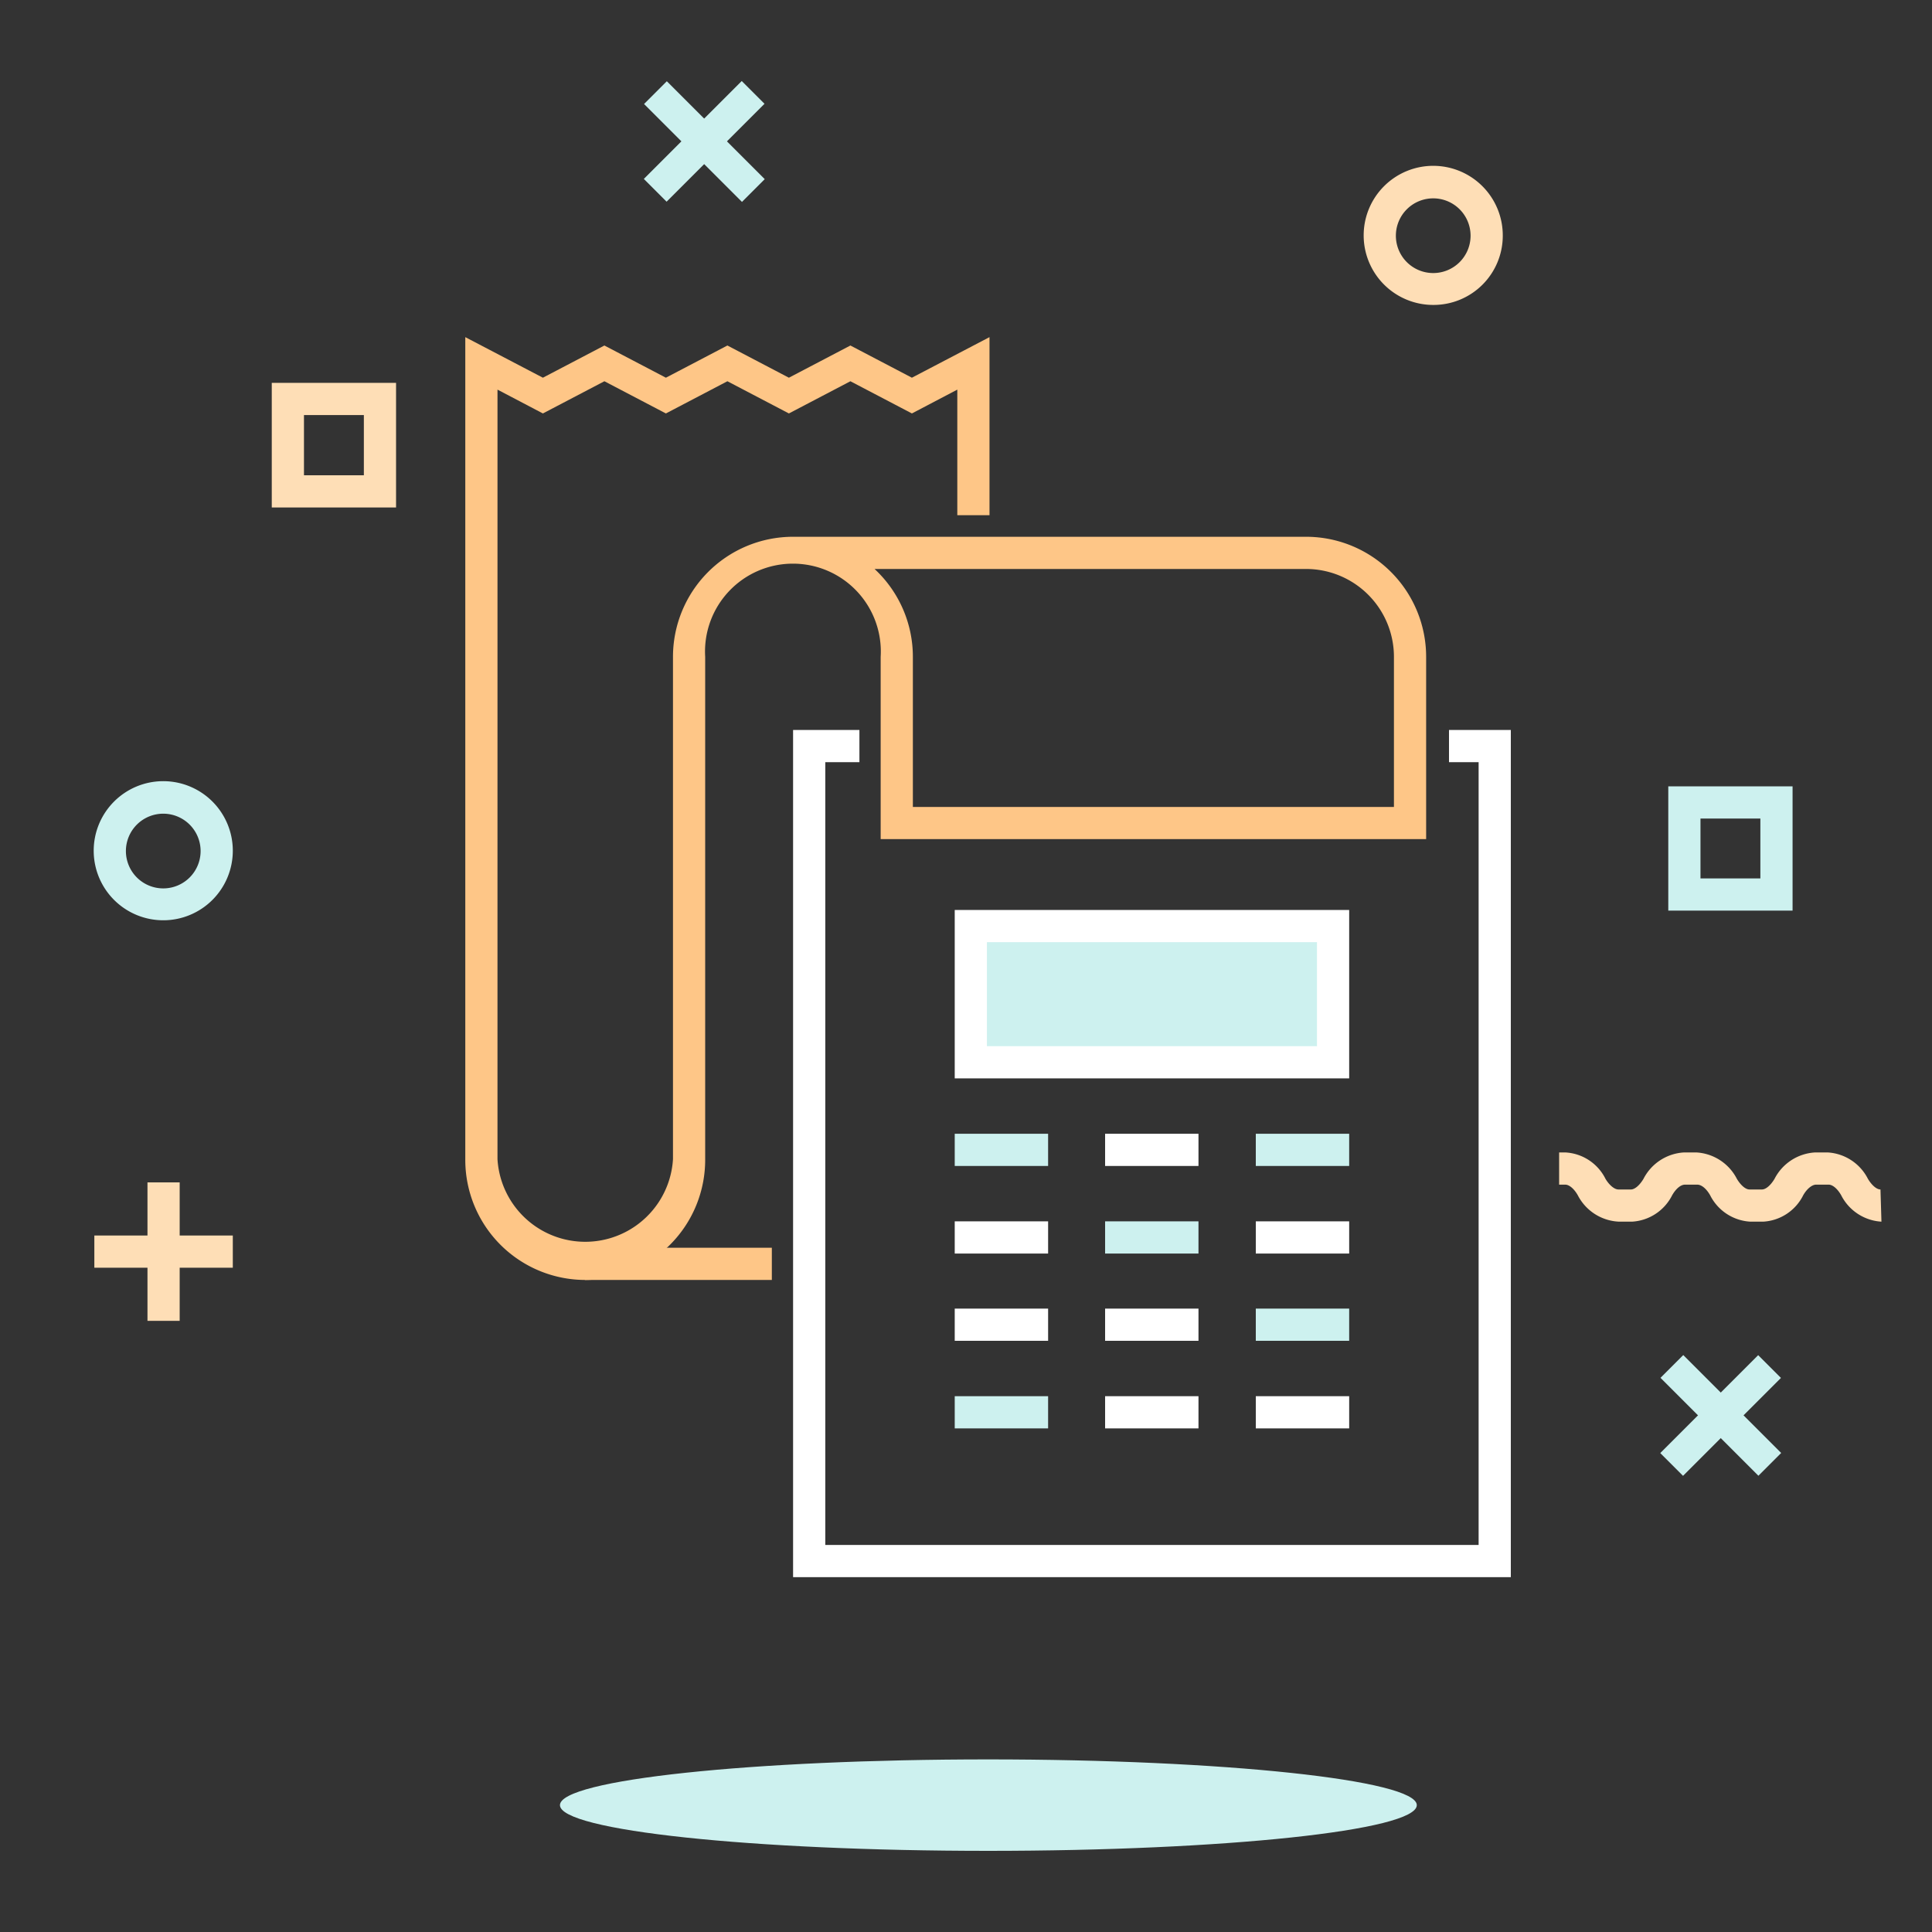 <svg id="Layer_1" data-name="Layer 1" xmlns="http://www.w3.org/2000/svg" viewBox="0 0 60 60"><rect x="0" y="0" width="60" height="60" fill="#333333" stroke="none"/><defs><style>.cls-1{fill:#fedeb6;}.cls-2{fill:#cdf1ef;}.cls-3{fill:#fec687;}.cls-4{fill:#fff;}</style></defs><title>Calculator Paper- On Dark</title><rect class="cls-1" x="4.58" y="36.72" width="1" height="4.3"/><rect class="cls-1" x="2.93" y="38.37" width="4.3" height="1"/><rect class="cls-2" x="52.94" y="41.81" width="1" height="4.3" transform="translate(-15.43 50.66) rotate(-45)"/><rect class="cls-2" x="51.29" y="43.45" width="4.3" height="1" transform="translate(-15.43 50.67) rotate(-45)"/><rect class="cls-2" x="21.37" y="2.25" width="1" height="4.3" transform="translate(3.3 16.75) rotate(-45)"/><rect class="cls-2" x="19.72" y="3.89" width="4.3" height="1" transform="translate(3.3 16.75) rotate(-45)"/><path class="cls-1" d="M58.43,37.94a1.5,1.5,0,0,1-1.25-.82c-.12-.21-.27-.33-.39-.33H56.4c-.12,0-.28.12-.4.33a1.48,1.48,0,0,1-1.25.82h-.39a1.49,1.49,0,0,1-1.25-.82c-.12-.21-.27-.33-.4-.33h-.38c-.13,0-.28.12-.4.33a1.49,1.49,0,0,1-1.25.82h-.39A1.51,1.51,0,0,1,49,37.12c-.12-.21-.27-.33-.39-.33h-.19v-1h.19a1.48,1.48,0,0,1,1.25.82c.12.2.28.33.4.33h.39c.12,0,.27-.13.39-.33a1.51,1.51,0,0,1,1.26-.82h.38a1.51,1.51,0,0,1,1.26.82c.12.2.27.33.39.33h.39c.12,0,.27-.13.39-.33a1.51,1.51,0,0,1,1.26-.82h.39a1.5,1.5,0,0,1,1.25.82c.12.2.27.33.39.33Z"/><path class="cls-1" d="M44.51,9.47a2.16,2.16,0,1,1,2.16-2.15A2.15,2.15,0,0,1,44.51,9.47Zm0-3.31a1.16,1.16,0,1,0,1.16,1.16A1.16,1.16,0,0,0,44.51,6.16Z"/><path class="cls-2" d="M5.08,28.58a2.16,2.16,0,1,1,2.15-2.16A2.16,2.16,0,0,1,5.08,28.58Zm0-3.31a1.16,1.16,0,1,0,1.15,1.15A1.16,1.16,0,0,0,5.08,25.27Z"/><path class="cls-1" d="M12.3,15.76H8.44V11.89H12.3Zm-2.86-1H11.3V12.89H9.44Z"/><path class="cls-2" d="M55.67,28.28H51.81V24.42h3.86Zm-2.86-1h1.86V25.42H52.81Z"/><path class="cls-2" d="M44,56.06c0,.79-6,1.42-13.31,1.42s-13.3-.63-13.3-1.42,6-1.42,13.3-1.42S44,55.28,44,56.06Z"/><rect class="cls-2" x="30.15" y="28.76" width="11.25" height="4.23"/><rect class="cls-3" x="18.17" y="38.75" width="5.8" height="1"/><path class="cls-3" d="M18.17,39.75A3.73,3.73,0,0,1,14.45,36V10.47l2.41,1.26,1.91-1,1.91,1,1.91-1,1.91,1,1.91-1,1.91,1,2.41-1.26V16h-1v-3.9l-1.41.74-1.91-1-1.91,1-1.91-1-1.91,1-1.91-1-1.91,1-1.41-.74V36a2.73,2.73,0,0,0,5.45,0V20.4a3.73,3.73,0,0,1,3.72-3.73H40.56a3.73,3.73,0,0,1,3.73,3.73v5.66H27.35V20.4a2.73,2.73,0,1,0-5.45,0V36A3.73,3.73,0,0,1,18.17,39.75ZM28.35,25.06H43.29V20.4a2.73,2.73,0,0,0-2.73-2.73H27.16a3.72,3.72,0,0,1,1.19,2.73Z"/><polygon class="cls-4" points="46.92 48.98 24.63 48.98 24.63 22.67 26.69 22.67 26.69 23.67 25.63 23.67 25.63 47.98 45.92 47.98 45.92 23.67 45 23.67 45 22.67 46.92 22.67 46.92 48.98"/><path class="cls-4" d="M41.9,33.49H29.65V28.26H41.9Zm-11.25-1H40.9V29.26H30.65Z"/><rect class="cls-2" x="29.65" y="35.21" width="2.9" height="1"/><rect class="cls-4" x="34.32" y="35.21" width="2.9" height="1"/><rect class="cls-2" x="39" y="35.21" width="2.9" height="1"/><rect class="cls-4" x="29.65" y="37.93" width="2.9" height="1"/><rect class="cls-2" x="34.32" y="37.93" width="2.9" height="1"/><rect class="cls-4" x="39" y="37.93" width="2.9" height="1"/><rect class="cls-4" x="29.65" y="40.64" width="2.9" height="1"/><rect class="cls-4" x="34.32" y="40.64" width="2.9" height="1"/><rect class="cls-2" x="39" y="40.64" width="2.9" height="1"/><rect class="cls-2" x="29.65" y="43.36" width="2.9" height="1"/><rect class="cls-4" x="34.32" y="43.36" width="2.9" height="1"/><rect class="cls-4" x="39" y="43.36" width="2.9" height="1"/></svg>